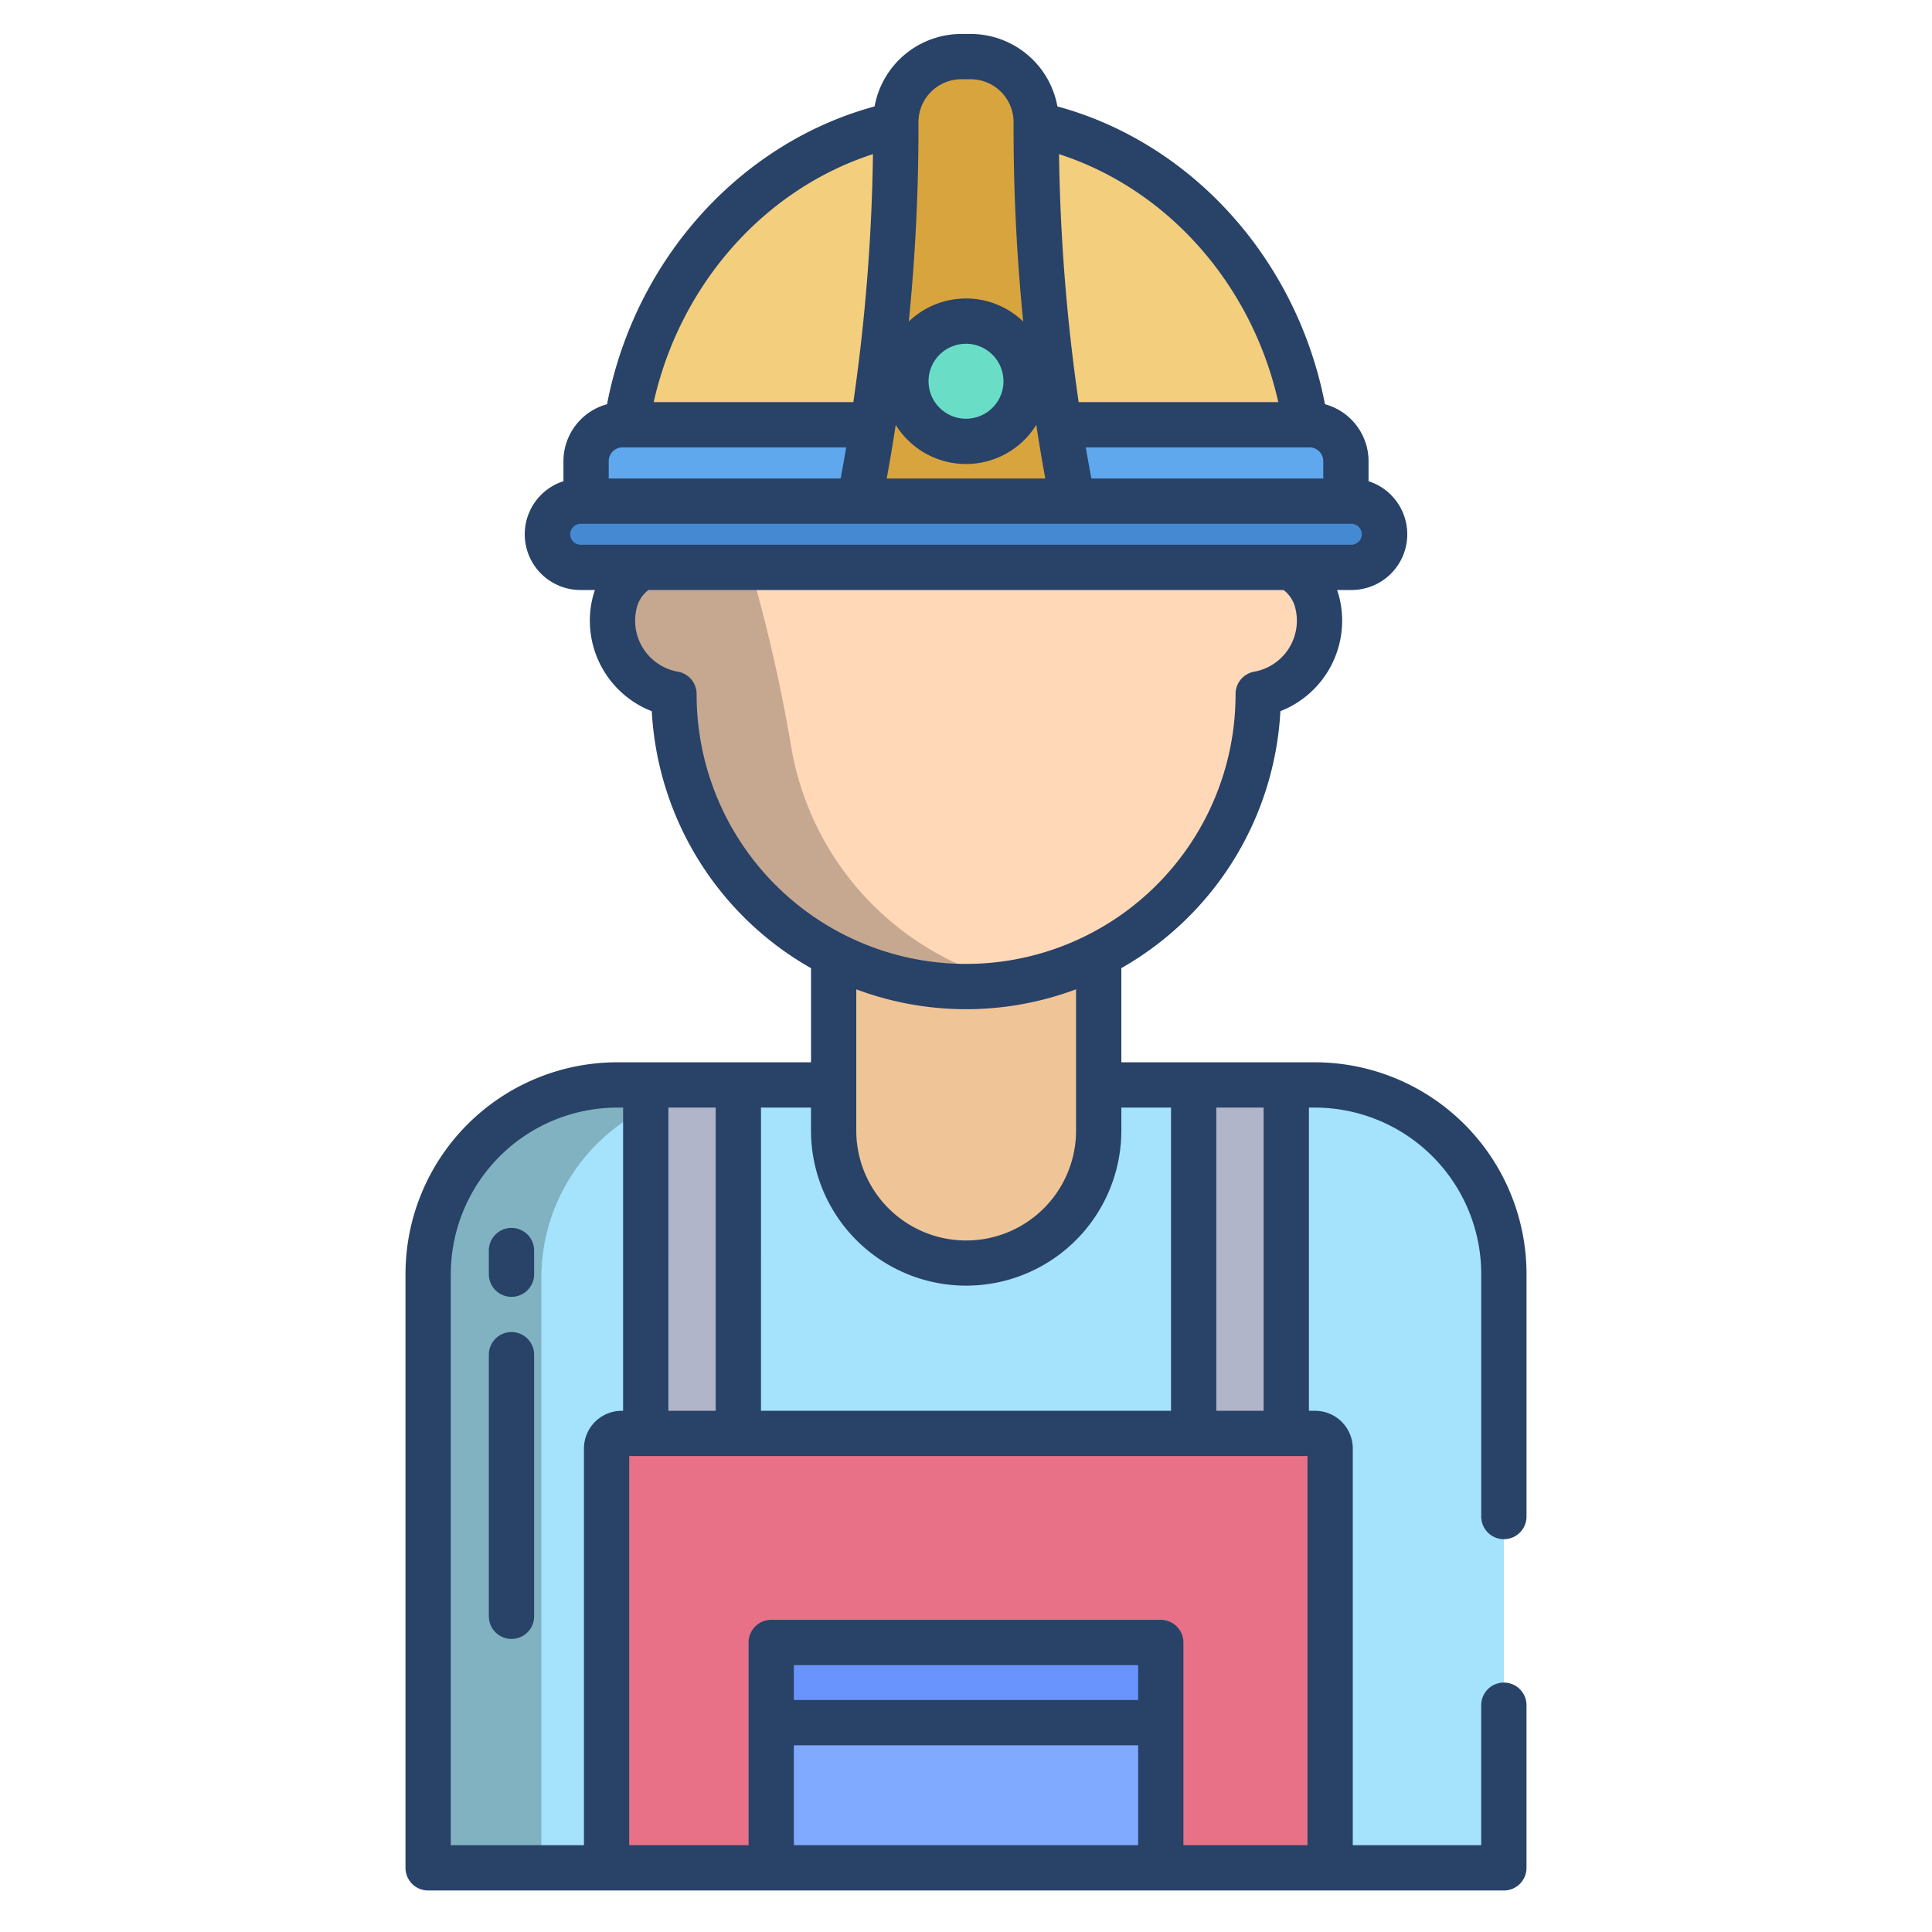 <svg id="Layer_1" height="512" viewBox="0 0 512 512" width="512" xmlns="http://www.w3.org/2000/svg" data-name="Layer 1"><path d="m348.41 288.52h-184.82a50.138 50.138 0 0 0 -50.13 50.13v157.35h285.08v-157.35a50.138 50.138 0 0 0 -50.13-50.13z" fill="#a5e2fb"/><path d="m193.59 288.52h-30a50.138 50.138 0 0 0 -50.13 50.13v157.35h30v-157.35a50.138 50.138 0 0 1 50.13-50.13z" fill="#80b2c1"/><path d="m274.61 33.98h-37.21c-36.79 8.11-65.45 39.78-71.36 79.49v.09h179.92v-.09c-5.91-39.71-34.56-71.37-71.35-79.49z" fill="#f3ce7d"/><path d="m347.03 113.56h-182.06a9.649 9.649 0 0 0 -9.65 9.65v10.61h201.36v-10.61a9.649 9.649 0 0 0 -9.65-9.65z" fill="#5fa8ed"/><path d="m280.68 113.56q1.425 9.1 3.17 18.17l.4 2.09h-56.5l.4-2.09q1.74-9.06 3.17-18.17a510.037 510.037 0 0 0 6.08-78.46v-1.74a17.357 17.357 0 0 1 17.36-17.36h2.48a17.366 17.366 0 0 1 17.37 17.36v1.74a510.027 510.027 0 0 0 6.07 78.46z" fill="#d8a43d"/><circle cx="256" cy="102.03" fill="#6addc7" r="15.93"/><path d="m291.07 254.08-69.84.12-.31.63v45.95a35.125 35.125 0 1 0 70.25 0v-46.49z" fill="#efc597"/><path d="m349.12 160.8a19.732 19.732 0 0 1 -15.68 24.11v.12a77.415 77.415 0 1 1 -154.83 0v-.12a19.745 19.745 0 0 1 -15.73-24.11 14.546 14.546 0 0 1 7.22-9.45h171.8a14.546 14.546 0 0 1 7.22 9.45z" fill="#ffd8b7"/><path d="m348.5 380.87h-183.75a4 4 0 0 0 -4 4v111.13h191.75v-111.13a4.005 4.005 0 0 0 -4-4z" fill="#e87187"/><path d="m340.87 288.84v92.03h-24.54v-92.03-.32h24.54z" fill="#b0b5ca"/><path d="m195.67 288.84v92.03h-24.54v-92.03-.32h24.54z" fill="#b0b5ca"/><path d="m307.62 495.95v.05h-103.24v-.05-38.43h103.24z" fill="#80aaff"/><path d="m204.38 436.28h103.24v21.24h-103.24z" fill="#6994fe"/><path d="m358.17 133.82h-204.34a8.765 8.765 0 1 0 0 17.53h204.34a8.765 8.765 0 1 0 0-17.53z" fill="#4689d3"/><path d="m251.23 254.2a77.463 77.463 0 0 1 -41.459-55.738 427.013 427.013 0 0 0 -9.378-42.532l-1.293-4.58h-29a14.546 14.546 0 0 0 -7.22 9.45 19.745 19.745 0 0 0 15.73 24.11v.12a77.443 77.443 0 0 0 92.415 75.959 76.747 76.747 0 0 1 -19.795-6.789z" fill="#c6a891"/><g fill="#284268"><path d="m135.549 353.015a6 6 0 0 0 -6 6v69.321a6 6 0 0 0 12 0v-69.321a6 6 0 0 0 -6-6z"/><path d="m135.549 325.41a6 6 0 0 0 -6 6v6.267a6 6 0 0 0 12 0v-6.267a6 6 0 0 0 -6-6z"/><path d="m113.462 501h285.076a6 6 0 0 0 6-6v-43.1a6 6 0 1 0 -12 0v37.1h-34.038v-105.127a10 10 0 0 0 -10-10h-1.623v-80.353h1.534a44.132 44.132 0 0 1 44.132 44.132v64.248a6 6 0 0 0 12 0v-64.248a56.132 56.132 0 0 0 -56.132-56.132h-51.243v-24.962a83.505 83.505 0 0 0 42.151-68.094 25.746 25.746 0 0 0 15.627-30.092c-.169-.69-.378-1.361-.608-2.018h3.831a14.767 14.767 0 0 0 4.512-28.828v-5.319a15.662 15.662 0 0 0 -11.554-15.085c-7.372-38.272-35.152-69.185-70.9-78.92a23.4 23.4 0 0 0 -22.985-19.202h-2.483a23.4 23.4 0 0 0 -22.985 19.2c-35.748 9.735-63.528 40.649-70.9 78.922a15.662 15.662 0 0 0 -11.554 15.085v5.318a14.767 14.767 0 0 0 4.512 28.828h3.832c-.23.658-.439 1.328-.608 2.019a25.742 25.742 0 0 0 15.671 30.106 83.507 83.507 0 0 0 42.2 68.1v24.942h-51.333a56.132 56.132 0 0 0 -56.132 56.132v157.348a6 6 0 0 0 6 6zm188.154-12h-91.232v-26.482h91.232zm0-38.482h-91.232v-9.242h91.232zm20.717-157h12.539v80.353h-12.539zm28.348-171.313v4.608h-61.458q-.772-4.119-1.479-8.254h59.29a3.65 3.65 0 0 1 3.647 3.648zm-11.919-15.646h-52.909a505.044 505.044 0 0 1 -5.2-65.713c28.767 9.299 51.104 34.506 58.109 65.715zm-95.362-72.459v-1.736a11.377 11.377 0 0 1 11.359-11.364h2.483a11.376 11.376 0 0 1 11.364 11.364v1.736c0 17.035.861 34.113 2.553 51.106a21.872 21.872 0 0 0 -30.316 0c1.692-16.993 2.557-34.071 2.557-51.106zm22.537 66.932a9.932 9.932 0 1 1 -9.937-9.932 9.943 9.943 0 0 1 9.932 9.933zm-28.56 11.568a21.911 21.911 0 0 0 37.247 0q1.095 7.129 2.391 14.218h-42.029q1.296-7.089 2.391-14.218zm-6.031-71.75a505.422 505.422 0 0 1 -5.2 65.713h-52.908c7.005-31.211 29.344-56.419 58.108-65.715zm-70.027 81.36a3.652 3.652 0 0 1 3.647-3.647h59.292q-.7 4.135-1.479 8.254h-61.46zm-7.488 22.146a2.77 2.77 0 0 1 0-5.539h204.338a2.77 2.77 0 0 1 0 5.539zm30.777 39.677v-.118a6 6 0 0 0 -4.965-5.91 13.731 13.731 0 0 1 -10.933-16.776 8.494 8.494 0 0 1 3.134-4.873h168.312a8.491 8.491 0 0 1 3.133 4.87 13.727 13.727 0 0 1 -10.899 16.774 6 6 0 0 0 -4.954 5.908v.124a71.414 71.414 0 1 1 -142.828 0zm100.56 78.142v37.611a29.123 29.123 0 0 1 -58.245 0v-37.6a83.124 83.124 0 0 0 58.245-.015zm-83.5 31.347h13.256v6.264a41.123 41.123 0 0 0 82.245 0v-6.266h13.165v80.353h-108.667zm-24.539 0h12.539v80.353h-12.54zm-10.377 92.353h179.748v103.125h-32.884v-53.724a6 6 0 0 0 -6-6h-103.232a6 6 0 0 0 -6 6v53.724h-31.633zm-47.289-48.221a44.182 44.182 0 0 1 44.132-44.132h1.534v80.353h-.377a10.011 10.011 0 0 0 -10 10v105.125h-35.29z"/></g></svg>